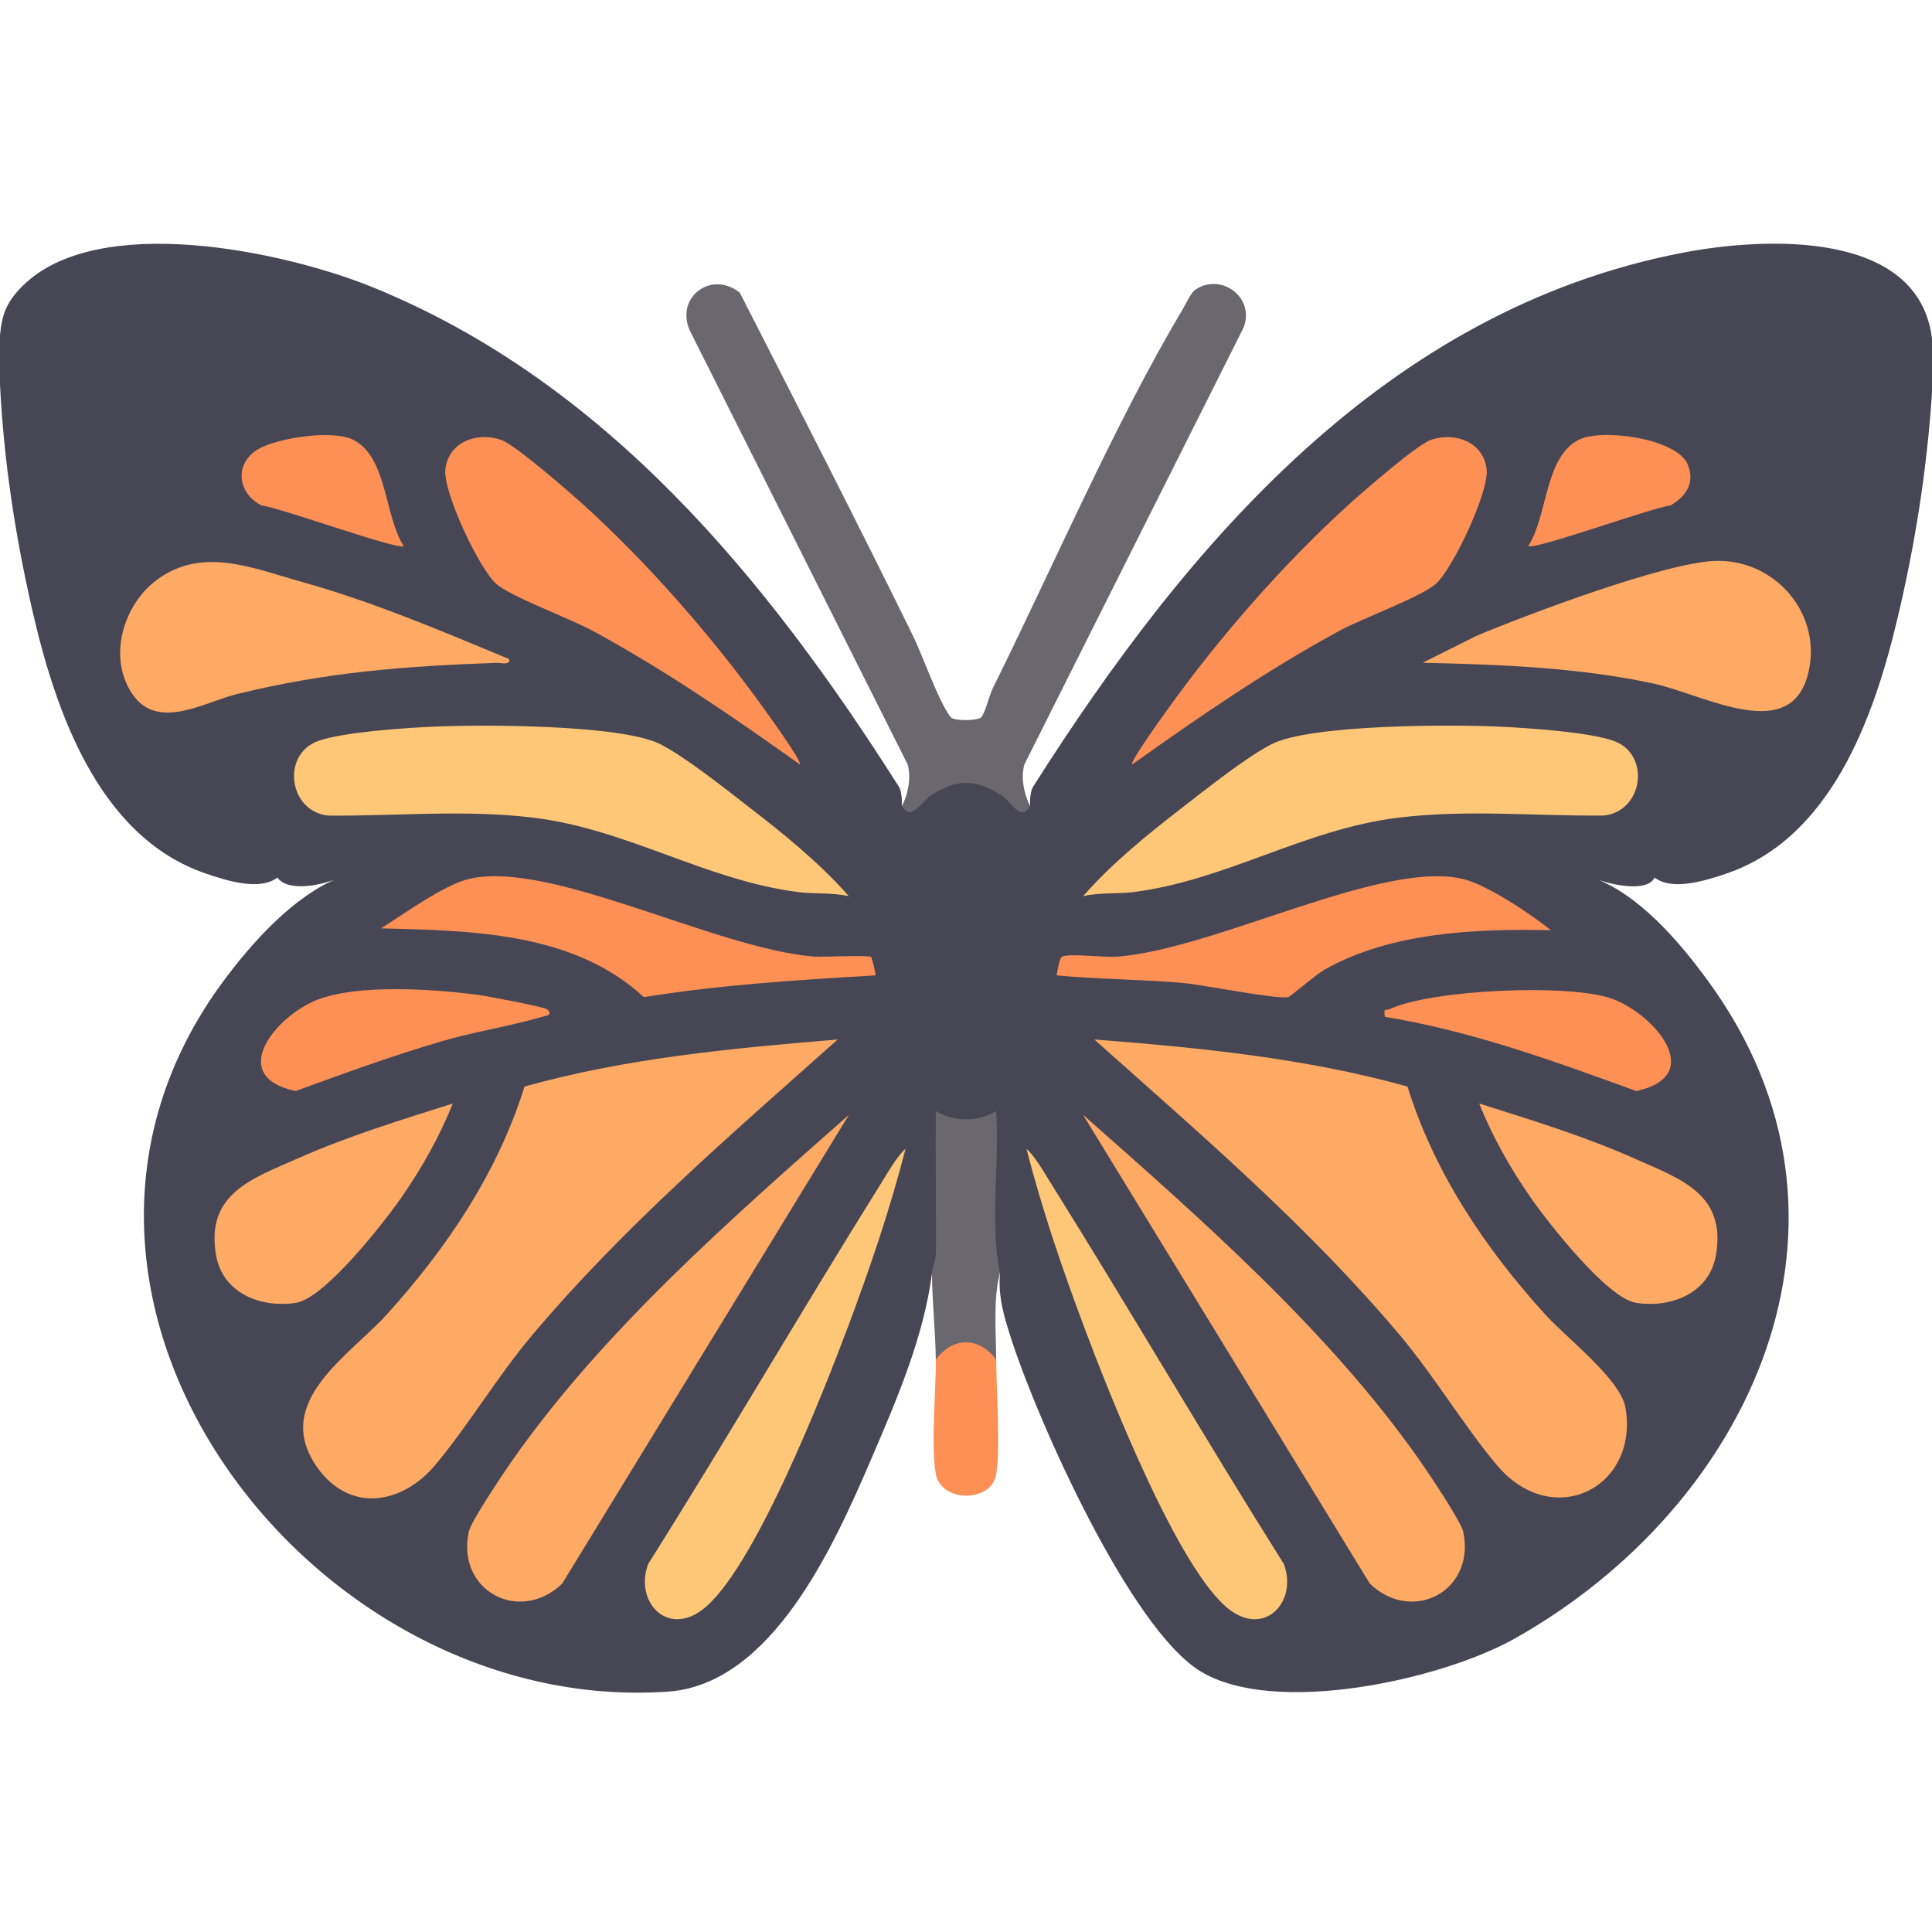 <?xml version="1.0" encoding="UTF-8"?>
<svg id="Layer_1" xmlns="http://www.w3.org/2000/svg" version="1.1" viewBox="0 0 409.6 409.6">
  <!-- Generator: Adobe Illustrator 29.5.1, SVG Export Plug-In . SVG Version: 2.1.0 Build 141)  -->
  <defs>
    <style>
      .st0 {
        fill: #fe9055;
      }

      .st1 {
        fill: #fea964;
      }

      .st2 {
        fill: #464655;
      }

      .st3 {
        fill: #fec778;
      }

      .st4 {
        fill: #6b676e;
      }
    </style>
  </defs>
  <path class="st2" d="M191.2,170.87l1.8-.35c6.87-8.02,16.9-8.07,23.66.07l1.74.28c-.03-.73-.04-1.45.07-2.16s.21-1.37.54-1.89c32.75-51.67,74.94-101.1,137.64-113.22,17.38-3.36,50.18-5,52.96,18.27v11.18c-1.05,16.34-3.61,32.51-7.37,48.24-4.96,20.82-14.02,46.38-36.25,53.92-4.4,1.49-11.47,3.73-15.18.84-1.68,3.33-9.81,1.46-13.2,0,9.78,3.44,18.41,13.56,24.54,21.96,37.15,50.85,9.16,111.19-41.05,139.4-15.49,8.7-50.78,16.53-66.56,6.94-14.92-9.07-34.39-52.88-39.95-69.89-1.6-4.91-3.03-9.31-2.58-14.57-1.93-1.32-2.74-3.5-2.44-6.53l.1-25.29c-3.14,1.14-6.57,1.14-9.73,0l.07,27.98c-.03,1.74-.49,3.62-2.41,3.83-1.75,13.54-7.45,26.81-12.86,39.37-7.7,17.88-20.87,47.84-43.12,49.39-75.96,5.28-143.6-83.8-94.34-150.52,6.18-8.37,15.11-18.3,24.72-22.07-3.54,1.6-10.83,3.19-13.2,0-3.76,2.9-10.87.63-15.3-.9-22.77-7.85-31.85-34.73-36.72-56.09-3.56-15.62-5.98-31.37-6.78-47.61v-10.38c.45-4.7,1.55-7.26,4.88-10.53,15.96-15.69,55.38-7.26,74.11.35,49.47,20.1,83.76,62.03,111.6,105.93.33.52.43,1.19.53,1.89s.1,1.43.07,2.16Z"/>
  <path class="st1" d="M177.6,220.38c-22.45,20.02-45.34,39.62-64.78,62.69-7.35,8.72-13.47,19.06-20.49,27.46-7.1,8.5-18.26,10.31-25.14.47-9.62-13.75,6.92-23.6,14.82-32.33,12.76-14.1,23.48-30.02,29.19-48.31,21.61-6.06,44.09-8.12,66.4-9.98Z"/>
  <path class="st1" d="M232,220.38c22.33,1.74,44.78,3.94,66.4,9.98,5.69,18.28,16.43,34.24,29.19,48.31,4.46,4.92,16,13.79,17.02,19.74,2.92,17.05-15.5,26.29-27.34,12.12-7.01-8.39-13.15-18.73-20.49-27.46-19.42-23.09-42.33-42.66-64.78-62.69Z"/>
  <path class="st4" d="M191.2,170.87c1.35-2.45,2.01-6.12,1.23-8.8l-46.2-92.02c-3.11-7.1,4.64-12.81,10.62-7.99,12.32,24.13,24.7,48.27,36.64,72.59,2.15,4.37,5.45,13.97,8.03,17.36.68.9,5.91.85,6.57,0,.82-1.07,1.62-4.55,2.43-6.18,12.65-25.51,25.96-56.35,40.28-80.37.66-1.1,1.67-3.38,2.58-4.01,5.45-3.78,12.8,1.61,10.25,8.04l-46.45,92.57c-.78,2.69-.12,6.35,1.23,8.8-2.15,3.55-3.62-.67-6.13-2.26-5.23-3.32-9.09-3.56-14.42-.29-2.75,1.69-4.54,6.03-6.65,2.55Z"/>
  <path class="st3" d="M180,190.02c-3.5-.84-7.22-.44-10.71-.88-19.71-2.51-36.25-13.35-56.19-15.78-14.63-1.78-28.92-.31-43.55-.45-8.39-.91-9.93-12.97-2.14-15.8,5.24-1.9,18.19-2.76,24.15-3.04,10.32-.49,40.05-.49,48.38,3.68,5.28,2.64,14.19,9.76,19.17,13.61,7.35,5.68,14.76,11.7,20.88,18.67Z"/>
  <path class="st3" d="M229.6,190.02c6.13-6.98,13.53-12.99,20.88-18.67,4.97-3.84,13.88-10.96,19.17-13.61,8.33-4.17,38.06-4.17,48.38-3.68,5.96.28,18.91,1.14,24.15,3.04,7.79,2.82,6.25,14.89-2.14,15.8-14.63.15-28.92-1.33-43.55.45-19.94,2.43-36.49,13.27-56.19,15.78-3.49.44-7.2.04-10.71.88Z"/>
  <path class="st1" d="M179.99,236.34l-60.8,99.4c-8.98,8.62-22.46,1.61-19.81-10.99.46-2.19,7.31-12.37,9.07-14.9,19.22-27.53,46.5-51.41,71.54-73.51Z"/>
  <path class="st1" d="M229.61,236.34c25.01,22.09,52.34,46.01,71.54,73.51,1.76,2.53,8.61,12.71,9.07,14.9,2.65,12.61-10.83,19.62-19.81,10.99l-60.8-99.4Z"/>
  <path class="st1" d="M107.99,139.74c.19,1.39-1.82.75-2.79.79-19.58.71-35.9,1.95-54.98,6.62-6.84,1.67-16.73,7.88-22.11.06s-1.95-19,5.09-24.24c9.69-7.21,20.37-2.52,30.8.4,15.1,4.22,29.56,10.38,44,16.38Z"/>
  <path class="st1" d="M301.6,140.52l11.45-5.73c10.88-4.55,39.8-15.48,50.54-15.87,12.22-.45,22.12,10.38,20.05,22.45-2.97,17.26-22.05,5.91-33.21,3.52-15.85-3.39-32.65-4.03-48.82-4.37Z"/>
  <path class="st0" d="M169.59,162.08c-14.21-10.13-28.61-20.02-43.97-28.36-4.77-2.59-17.38-7.23-20.43-9.95-3.66-3.27-11.32-19.58-10.77-24.29.67-5.78,6.64-7.96,11.77-6.25,2.9.97,14.08,10.7,17.02,13.34,14.02,12.61,28.08,28.74,39.04,44.07.9,1.26,7.85,10.89,7.34,11.43Z"/>
  <path class="st0" d="M240.01,162.08c-.51-.54,6.44-10.17,7.34-11.43,10.96-15.33,25.02-31.46,39.04-44.07,2.94-2.65,14.12-12.38,17.02-13.34,5.13-1.71,11.1.47,11.77,6.25.55,4.7-7.11,21.01-10.77,24.29-3.05,2.73-15.66,7.36-20.43,9.95-15.37,8.34-29.77,18.24-43.97,28.36Z"/>
  <path class="st3" d="M191.99,243.52c-3.26,12.76-7.57,25.38-12.19,37.72-5.12,13.67-20.15,52.08-30.98,60.1-7.58,5.61-14.35-1.94-11.39-9.78,16.83-26.71,32.71-54.03,49.44-80.8,1.49-2.38,3.12-5.36,5.13-7.25Z"/>
  <path class="st3" d="M217.61,243.52c2.01,1.89,3.64,4.88,5.13,7.25,16.74,26.76,32.62,54.08,49.44,80.8,2.96,7.84-3.82,15.39-11.39,9.78-10.83-8.02-25.86-46.43-30.98-60.1-4.62-12.34-8.94-24.96-12.19-37.72Z"/>
  <path class="st1" d="M96,233.95c-2.81,7.02-6.56,13.67-10.87,19.88-3.74,5.39-16.28,21.42-22.38,22.38-7.49,1.17-15.57-2.07-16.95-10.12-2.25-13.06,7.71-16.23,17.43-20.54,10.57-4.69,21.76-8.1,32.77-11.6Z"/>
  <path class="st1" d="M313.6,233.95c11.01,3.5,22.2,6.9,32.77,11.6,9.73,4.32,19.68,7.49,17.43,20.54-1.39,8.05-9.46,11.29-16.95,10.12-6.1-.96-18.64-16.98-22.38-22.38-4.31-6.21-8.06-12.86-10.87-19.88Z"/>
  <path class="st0" d="M184.7,202.91c.15.13,1.05,3.75.9,3.88-16.43.97-32.86,1.98-49.11,4.61-14.85-13.78-36.57-14.11-55.69-14.58,4.74-3,13.14-9.07,18.37-10.41,16.99-4.35,52.27,14.63,73.23,16.38,2.09.17,11.74-.37,12.29.11Z"/>
  <path class="st0" d="M328.8,197.21c-15.74-.36-34,.41-48.01,8.38-1.9,1.08-7.2,5.72-7.68,5.81-2.6.5-17.99-2.62-22.32-3-8.89-.78-17.91-.78-26.79-1.61.22-.87.54-3.83,1.29-4.03,2.37-.65,8.7.31,11.89.04,20.95-1.76,56.26-20.73,73.23-16.38,5.01,1.28,14.21,7.4,18.38,10.79Z"/>
  <path class="st0" d="M116,213.99c1.37,1.27-.3,1.36-1.17,1.61-6.73,1.98-14.3,3.13-21.23,5.17-10.47,3.07-20.69,6.81-30.93,10.54-14.71-3.11-4.21-15.89,4.53-19.32s24.7-2.28,33.89-1.11c1.89.24,14.34,2.59,14.9,3.1Z"/>
  <path class="st0" d="M293.6,215.57c-.33-2.06.21-1.24,1.13-1.67,8.86-4.09,38.06-5.44,47.09-2.14,8.92,3.26,20.11,16.29,5.1,19.55-17.39-6.32-34.96-12.74-53.33-15.74Z"/>
  <path class="st4" d="M197.6,269.87c0-1.19.83-2.74.83-4.35.03-9.99-.09-20-.03-29.98,3.76,2.37,9.02,2.37,12.78,0,.77,11.05-1.36,23.59.81,34.33-1.48,5.66-.79,12.43-.8,18.36l-1.89.21c-2.6-3-6.42-3-9.02,0l-1.89-.21c-.05-6.03-.81-12.69-.8-18.36Z"/>
  <path class="st0" d="M85.6,115.77c-1.27.92-26.33-8.2-30.16-8.61-5.25-2.65-5.79-9.11-.53-12.03,4.23-2.35,15.79-4.09,20.05-1.86,7.21,3.77,6.5,16.13,10.64,22.5Z"/>
  <path class="st0" d="M324,115.77c4.14-6.37,3.43-18.74,10.64-22.5,4.83-2.52,20.77-.37,23.15,5.15,1.65,3.84-.31,6.83-3.63,8.74-3.83.42-28.89,9.53-30.16,8.61Z"/>
  <path class="st0" d="M198.4,288.24c3.64-4.87,9.16-4.87,12.8,0,0,5.5,1.04,20.87-.16,24.99-1.56,5.33-11.51,5.17-12.62-.65s.04-17.77-.02-24.34Z"/>
</svg>